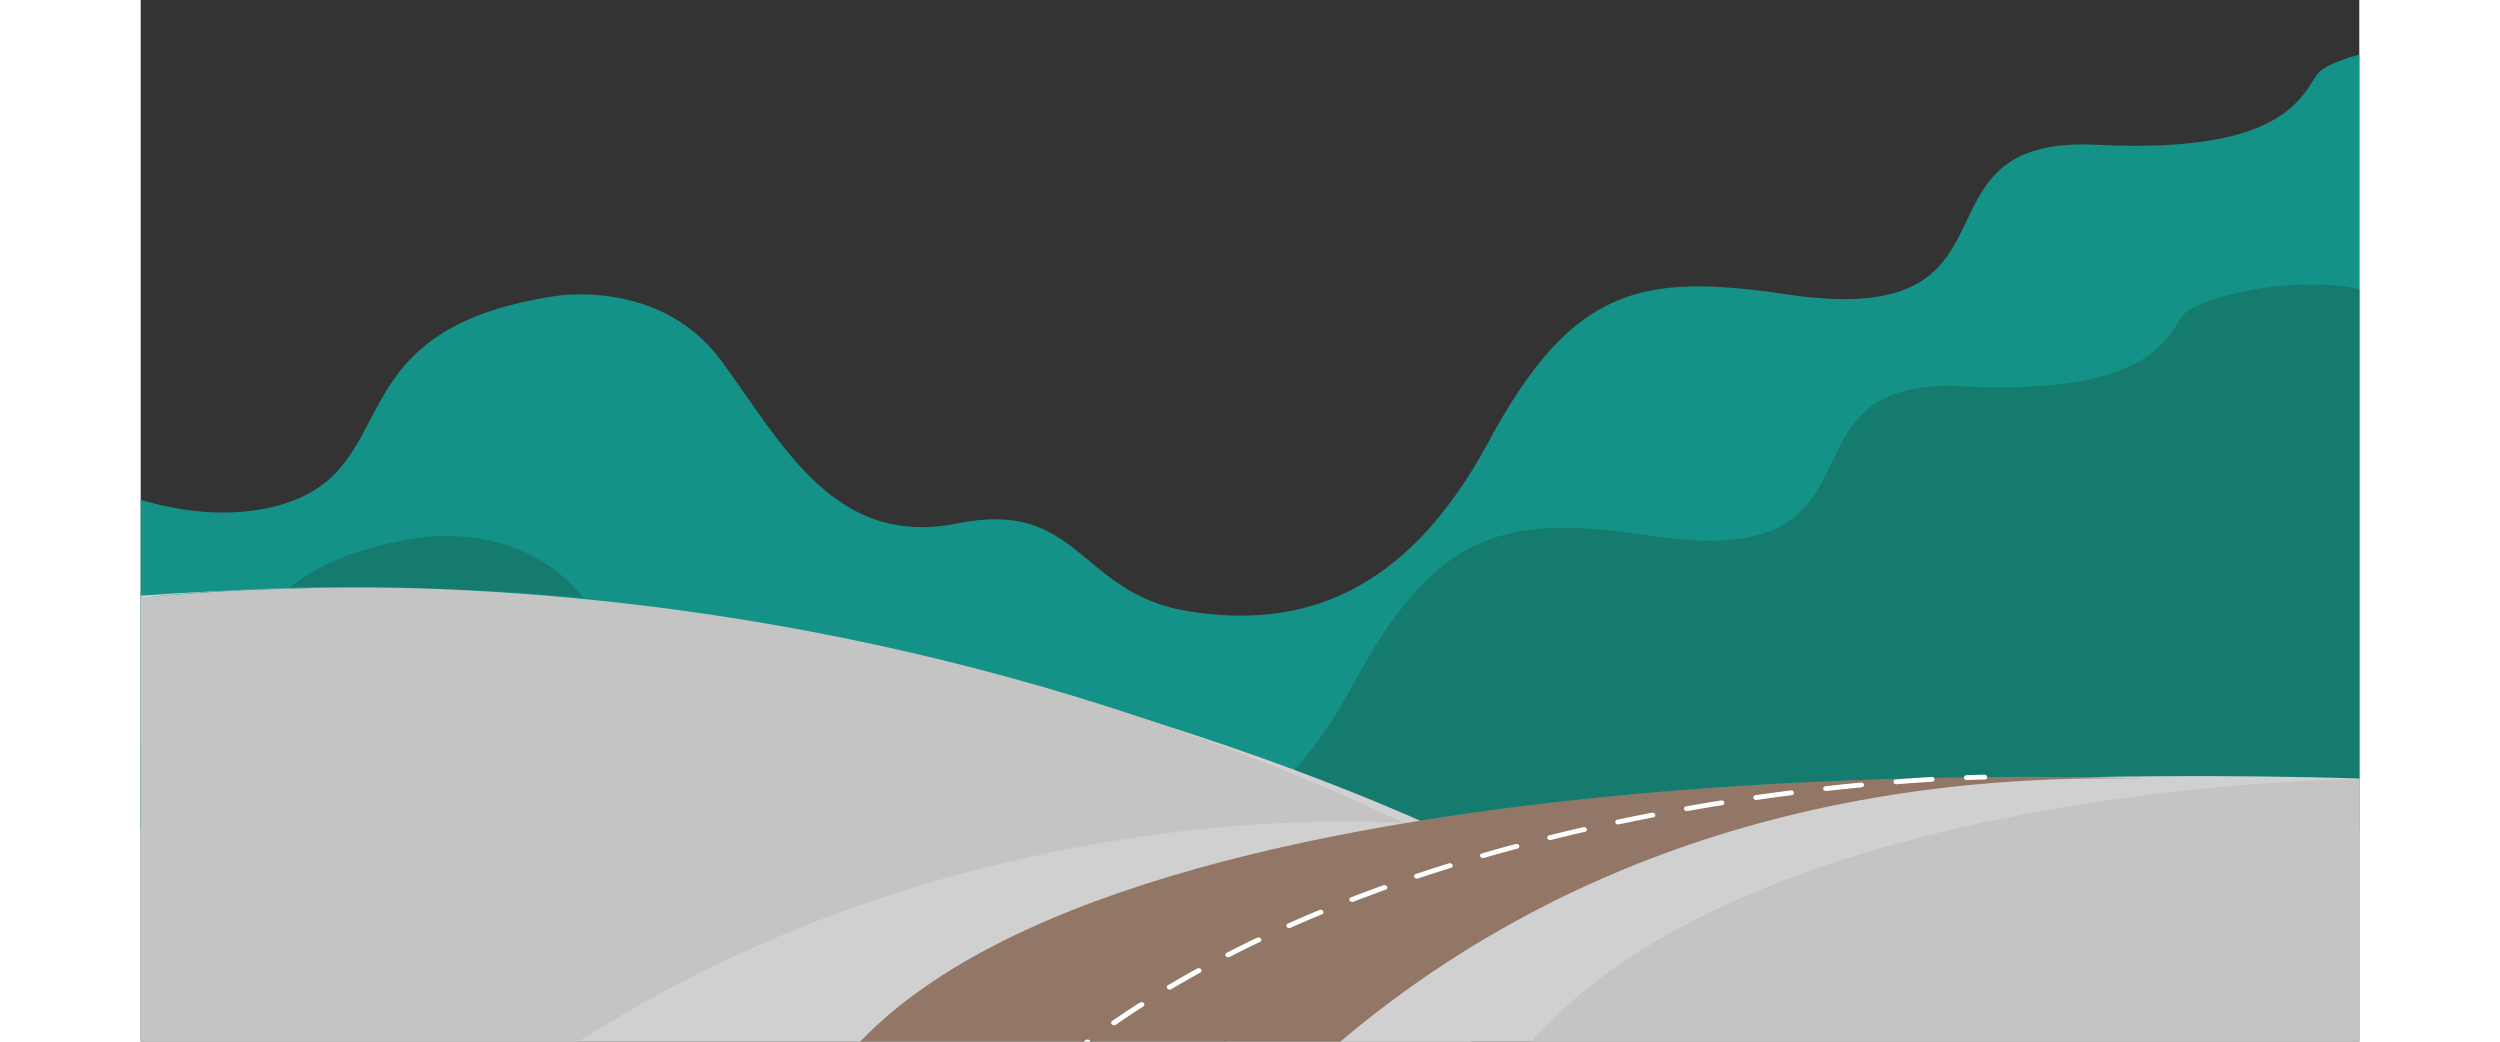   <svg xmlns="http://www.w3.org/2000/svg" xlink="http://www.w3.org/1999/xlink" width="1200" height="500"  viewBox="0 0 1099 516">
                <rect x="0" y="0" width="1099" height="516" fill="#333333" stroke="none"/>
                <defs>
                    <clipPath id="clip-path">
                        <rect id="Rectangle_184" data-name="Rectangle 184" width="1099" height="516" transform="translate(646 2171.012)" fill="#fff" stroke="#707070" stroke-width="1" />
                    </clipPath>
                </defs>
                <g id="Mask_Group_9" data-name="Mask Group 9" transform="translate(-646 -2171.012)" clip-path="url(#clip-path)">
                    <g id="Group_114" data-name="Group 114" transform="translate(497.562 2192.275)">
                        <path id="Path_599" data-name="Path 599" d="M-777.12,583s76.781,62.431,146.25,46.461,26.813-87.116,140.156-104.539c0,0,52.406-9.44,82.877,31.94s56.061,92.928,117,80.584,59.718,34.847,114.563,43.56,107.249-7.261,148.686-84.215,76.12-83.409,147.47-72.8c66.5,9.892,78.022-13.031,88.963-35.952,9.656-20.235,18.859-40.468,65-38.135,96.1,4.85,101.562-26.62,109.688-35.817s73.937-25.649,109.688-3.869V789.178H-777.12Z" transform="translate(843.856 -399.442)" fill="#149287" />
                        <path id="Path_600" data-name="Path 600" d="M-803.2,543.469V749.645h148.52V630h-81.784V581.24c-38.107-14.494-66.736-37.771-66.736-37.771M467.142,630H448.559l-.345,119.641h18.928Z" transform="translate(803.196 -240.269)" fill="#59a49d" />
                        <path id="Path_601" data-name="Path 601" d="M379.814,456.274c-29.291,0-57.847,8.8-63.02,14.65-7.55,8.547-12.8,36.318-90.6,36.318q-8.895,0-19.087-.5-3.67-.186-7.033-.185c-40.088,0-48.826,19.159-57.97,38.32s-18.7,38.316-60.414,38.316a195.032,195.032,0,0,1-28.551-2.364C36.81,578.4,22.4,576.869,9.39,576.869c-43.827,0-71.767,17.42-103.719,76.761-9.569,17.766-19.724,32.285-30.356,44,35.077,14.585,54.687,25.11,55.436,25.517C47.613,703.6,169.268,700.219,239.443,700.219c10.552,0,19.937.078,27.97.185,19.911-.417,38.768-.568,55.846-.568,50.08,0,84.717,1.328,84.717,1.328l-.074,25.205h18.578V467.055c-12.991-7.915-29.946-10.781-46.666-10.781M-544.311,580.829a81.659,81.659,0,0,0-13.142.928c-31.7,4.873-51.2,13.947-64.36,24.843,8.678-.225,18.048-.358,28.042-.358q11.919,0,25.012.276c31.878.461,62.786,2.212,92.494,4.97-20.889-26.445-50.973-30.66-68.046-30.66M-777.12,677.605v48.764h81.784V685.746c-.742.189-1.5.375-2.273.551a105.91,105.91,0,0,1-23.793,2.61c-19.333,0-38.491-4.753-55.718-11.3" transform="translate(843.856 -336.634)" fill="#157b6f" />
                        <path id="Path_602" data-name="Path 602" d="M-93.864,650.784s-294.9-145.994-651.3-119.609V878.721H-76.183Z" transform="translate(893.685 -257.381)" fill="#d1d0d0" />
                        <path id="Path_603" data-name="Path 603" d="M106.842,573.3s-309.078-11.859-415.907,35.283S-540.731,764.339-576.415,828.8L-584,937.136H105.79Z" transform="translate(1144.99 -208.769)" fill="#d1d0d0" />
                        <path id="Path_604" data-name="Path 604" d="M-480.535,853.225S-352.51,563.384,40.292,573.1c0,0-527.19-21.948-651.3,145.558Z" transform="translate(1102.863 -208.569)" fill="#927666" />
                        <path id="Path_605" data-name="Path 605" d="M-35.165,572.6s-472.818.819-457.388,256.351H-36.217Z" transform="translate(1286.997 -208.072)" fill="#c4c4c4" />
                        <path id="Path_606" data-name="Path 606" d="M-671.641,527.682c-46.566,1.213-73.523,5.061-73.523,5.061q37.2-3.6,73.073-4.682l.45-.379" transform="translate(893.684 -257.716)" fill="#62a8a7" />
                        <path id="Path_607" data-name="Path 607" d="M-688.121,527.512c-9.991,0-19.361.133-28.04.358-.153.124-.307.25-.451.379q18.55-.594,36.69-.585c5.641,0,11.23.042,16.812.12q-13.083-.284-25.012-.271" transform="translate(938.206 -257.904)" fill="#629e9a" />
                        <path id="Path_608" data-name="Path 608" d="M-635.4,527.584q-18.15,0-36.692.585-35.844,1.14-73.07,4.682v453.9c175.651-317.859,497.74-343.336,596.515-343.336,18.03,0,28.631.85,29.531.924l.036,0c-196.135-92.371-382.012-114.073-499.506-116.626-5.582-.082-11.174-.124-16.814-.124" transform="translate(893.685 -257.824)" fill="#c4c4c4" />
                        <path id="Path_609" data-name="Path 609" d="M-500.508,583.041l-.036.008a.335.335,0,0,1,.061,0" transform="translate(1275.113 -196.535)" fill="#aa9e95" />
                        <path id="Path_610" data-name="Path 610" d="M-382.179,571.635c-.013,0-3.076.038-8.74.246a1.32,1.32,0,0,0-1.384,1.25,1.374,1.374,0,0,0,1.518,1.139c2.815-.112,4.98-.168,6.439-.2.732-.017,1.285-.029,1.656-.034s.553-.008.553-.008a1.336,1.336,0,0,0,1.431-1.213,1.352,1.352,0,0,0-1.471-1.177" transform="translate(1443.887 -209.141)" fill="#fff" />
                        <path id="Path_611" data-name="Path 611" d="M-62.674,572.167c-5.175.318-11.038.716-17.51,1.229A1.286,1.286,0,0,0-81.49,574.7a1.4,1.4,0,0,0,1.584,1.072c6.452-.51,12.29-.907,17.444-1.225a1.292,1.292,0,0,0,1.341-1.274A1.394,1.394,0,0,0-62.674,572.167Zm-34.967,2.768c-5.51.53-11.325,1.13-17.408,1.812a1.256,1.256,0,0,0-1.241,1.345,1.424,1.424,0,0,0,1.633,1.019c6.065-.678,11.862-1.278,17.354-1.808a1.272,1.272,0,0,0,1.272-1.324,1.414,1.414,0,0,0-1.61-1.044m-34.762,3.9q-8.392,1.074-17.3,2.358a1.236,1.236,0,0,0-1.18,1.381,1.455,1.455,0,0,0,1.681.97q8.868-1.279,17.244-2.347a1.251,1.251,0,0,0,1.211-1.366,1.442,1.442,0,0,0-1.656-1m-34.54,4.985q-8.419,1.348-17.173,2.895a1.215,1.215,0,0,0-1.113,1.417,1.473,1.473,0,0,0,1.722.914q8.718-1.535,17.119-2.882a1.23,1.23,0,0,0,1.147-1.4,1.461,1.461,0,0,0-1.7-.941m-34.271,6.061q-8.4,1.626-17.019,3.444a1.2,1.2,0,0,0-1.044,1.457,1.5,1.5,0,0,0,1.766.859q8.584-1.813,16.96-3.434a1.207,1.207,0,0,0,1.08-1.44,1.484,1.484,0,0,0-1.743-.886m-33.949,7.179q-8.342,1.91-16.827,4.017a1.174,1.174,0,0,0-.97,1.488,1.522,1.522,0,0,0,1.809.8q8.449-2.1,16.768-4.006a1.185,1.185,0,0,0,1.008-1.471,1.508,1.508,0,0,0-1.789-.825m-33.547,8.339q-8.257,2.213-16.6,4.625a1.154,1.154,0,0,0-.888,1.522,1.545,1.545,0,0,0,1.853.726q8.3-2.4,16.533-4.6a1.165,1.165,0,0,0,.929-1.505,1.538,1.538,0,0,0-1.83-.764m-33.058,9.568q-8.142,2.533-16.31,5.267a1.135,1.135,0,0,0-.8,1.558,1.572,1.572,0,0,0,1.889.652q8.135-2.719,16.244-5.246a1.141,1.141,0,0,0,.844-1.537,1.558,1.558,0,0,0-1.871-.695m-32.457,10.871q-7.985,2.874-15.957,5.949a1.113,1.113,0,0,0-.7,1.587,1.588,1.588,0,0,0,1.93.57q7.935-3.06,15.89-5.92a1.12,1.12,0,0,0,.747-1.571,1.587,1.587,0,0,0-1.912-.617M-365.943,638.1q-7.793,3.23-15.53,6.673a1.1,1.1,0,0,0-.586,1.619,1.622,1.622,0,0,0,1.966.482q7.7-3.429,15.458-6.644a1.1,1.1,0,0,0,.642-1.6,1.609,1.609,0,0,0-1.95-.531m-30.814,13.724q-7.551,3.616-15.01,7.44a1.077,1.077,0,0,0-.463,1.644,1.649,1.649,0,0,0,2,.383q7.413-3.815,14.931-7.4a1.088,1.088,0,0,0,.525-1.634,1.635,1.635,0,0,0-1.983-.431m-29.721,15.275q-7.252,4.01-14.378,8.24A1.062,1.062,0,0,0-441.18,677a1.658,1.658,0,0,0,2.024.267q7.083-4.206,14.3-8.189a1.071,1.071,0,0,0,.394-1.657,1.65,1.65,0,0,0-2.014-.326m-28.4,16.892q-6.895,4.415-13.623,9.061a1.054,1.054,0,0,0-.177,1.682,1.673,1.673,0,0,0,2.042.15q6.684-4.62,13.541-9.01a1.062,1.062,0,0,0,.253-1.678,1.669,1.669,0,0,0-2.037-.2m-26.819,18.547q-6.468,4.838-12.735,9.9a1.054,1.054,0,0,0-.018,1.691,1.688,1.688,0,0,0,2.055.017q6.219-5.046,12.648-9.84a1.051,1.051,0,0,0,.1-1.686,1.674,1.674,0,0,0-2.047-.082m-24.971,20.222q-5.966,5.242-11.7,10.726a1.052,1.052,0,0,0,.153,1.682,1.676,1.676,0,0,0,2.045-.126q5.7-5.447,11.624-10.65a1.054,1.054,0,0,0-.069-1.691,1.68,1.68,0,0,0-2.05.059M-529.5,744.608q-5.4,5.63-10.542,11.511a1.063,1.063,0,0,0,.333,1.665,1.658,1.658,0,0,0,2.025-.272q5.106-5.839,10.462-11.429a1.055,1.055,0,0,0-.24-1.674,1.663,1.663,0,0,0-2.037.2M-549.959,768q-4.768,5.987-9.262,12.227a1.085,1.085,0,0,0,.507,1.638,1.637,1.637,0,0,0,1.988-.419q4.461-6.192,9.2-12.143a1.069,1.069,0,0,0-.42-1.648,1.644,1.644,0,0,0-2.009.345m-17.856,24.784q-4.092,6.309-7.9,12.858a1.11,1.11,0,0,0,.683,1.591,1.608,1.608,0,0,0,1.935-.56q3.781-6.5,7.847-12.764a1.1,1.1,0,0,0-.6-1.615,1.619,1.619,0,0,0-1.963.488m-15.11,25.99q-3.4,6.575-6.5,13.376a1.145,1.145,0,0,0,.849,1.537,1.562,1.562,0,0,0,1.868-.7q3.083-6.761,6.457-13.281a1.129,1.129,0,0,0-.768-1.566,1.586,1.586,0,0,0-1.9.634m-12.3,26.969q-2.7,6.776-5.1,13.776a1.184,1.184,0,0,0,1,1.474,1.511,1.511,0,0,0,1.791-.823q2.384-6.957,5.067-13.688a1.165,1.165,0,0,0-.929-1.505,1.54,1.54,0,0,0-1.83.766m-9.515,27.717q-2.015,6.931-3.742,14.069a1.223,1.223,0,0,0,1.141,1.4,1.463,1.463,0,0,0,1.707-.937q1.712-7.1,3.716-13.98A1.206,1.206,0,0,0-603,872.579a1.487,1.487,0,0,0-1.748.884m-6.826,28.249q-1.363,7.039-2.446,14.273a1.268,1.268,0,0,0,1.261,1.333,1.423,1.423,0,0,0,1.618-1.042q1.075-7.19,2.434-14.185a1.251,1.251,0,0,0-1.2-1.368,1.445,1.445,0,0,0-1.664.989" transform="translate(1098.163 -208.555)" fill="#fff" />
                    </g>
                </g>
            </svg>